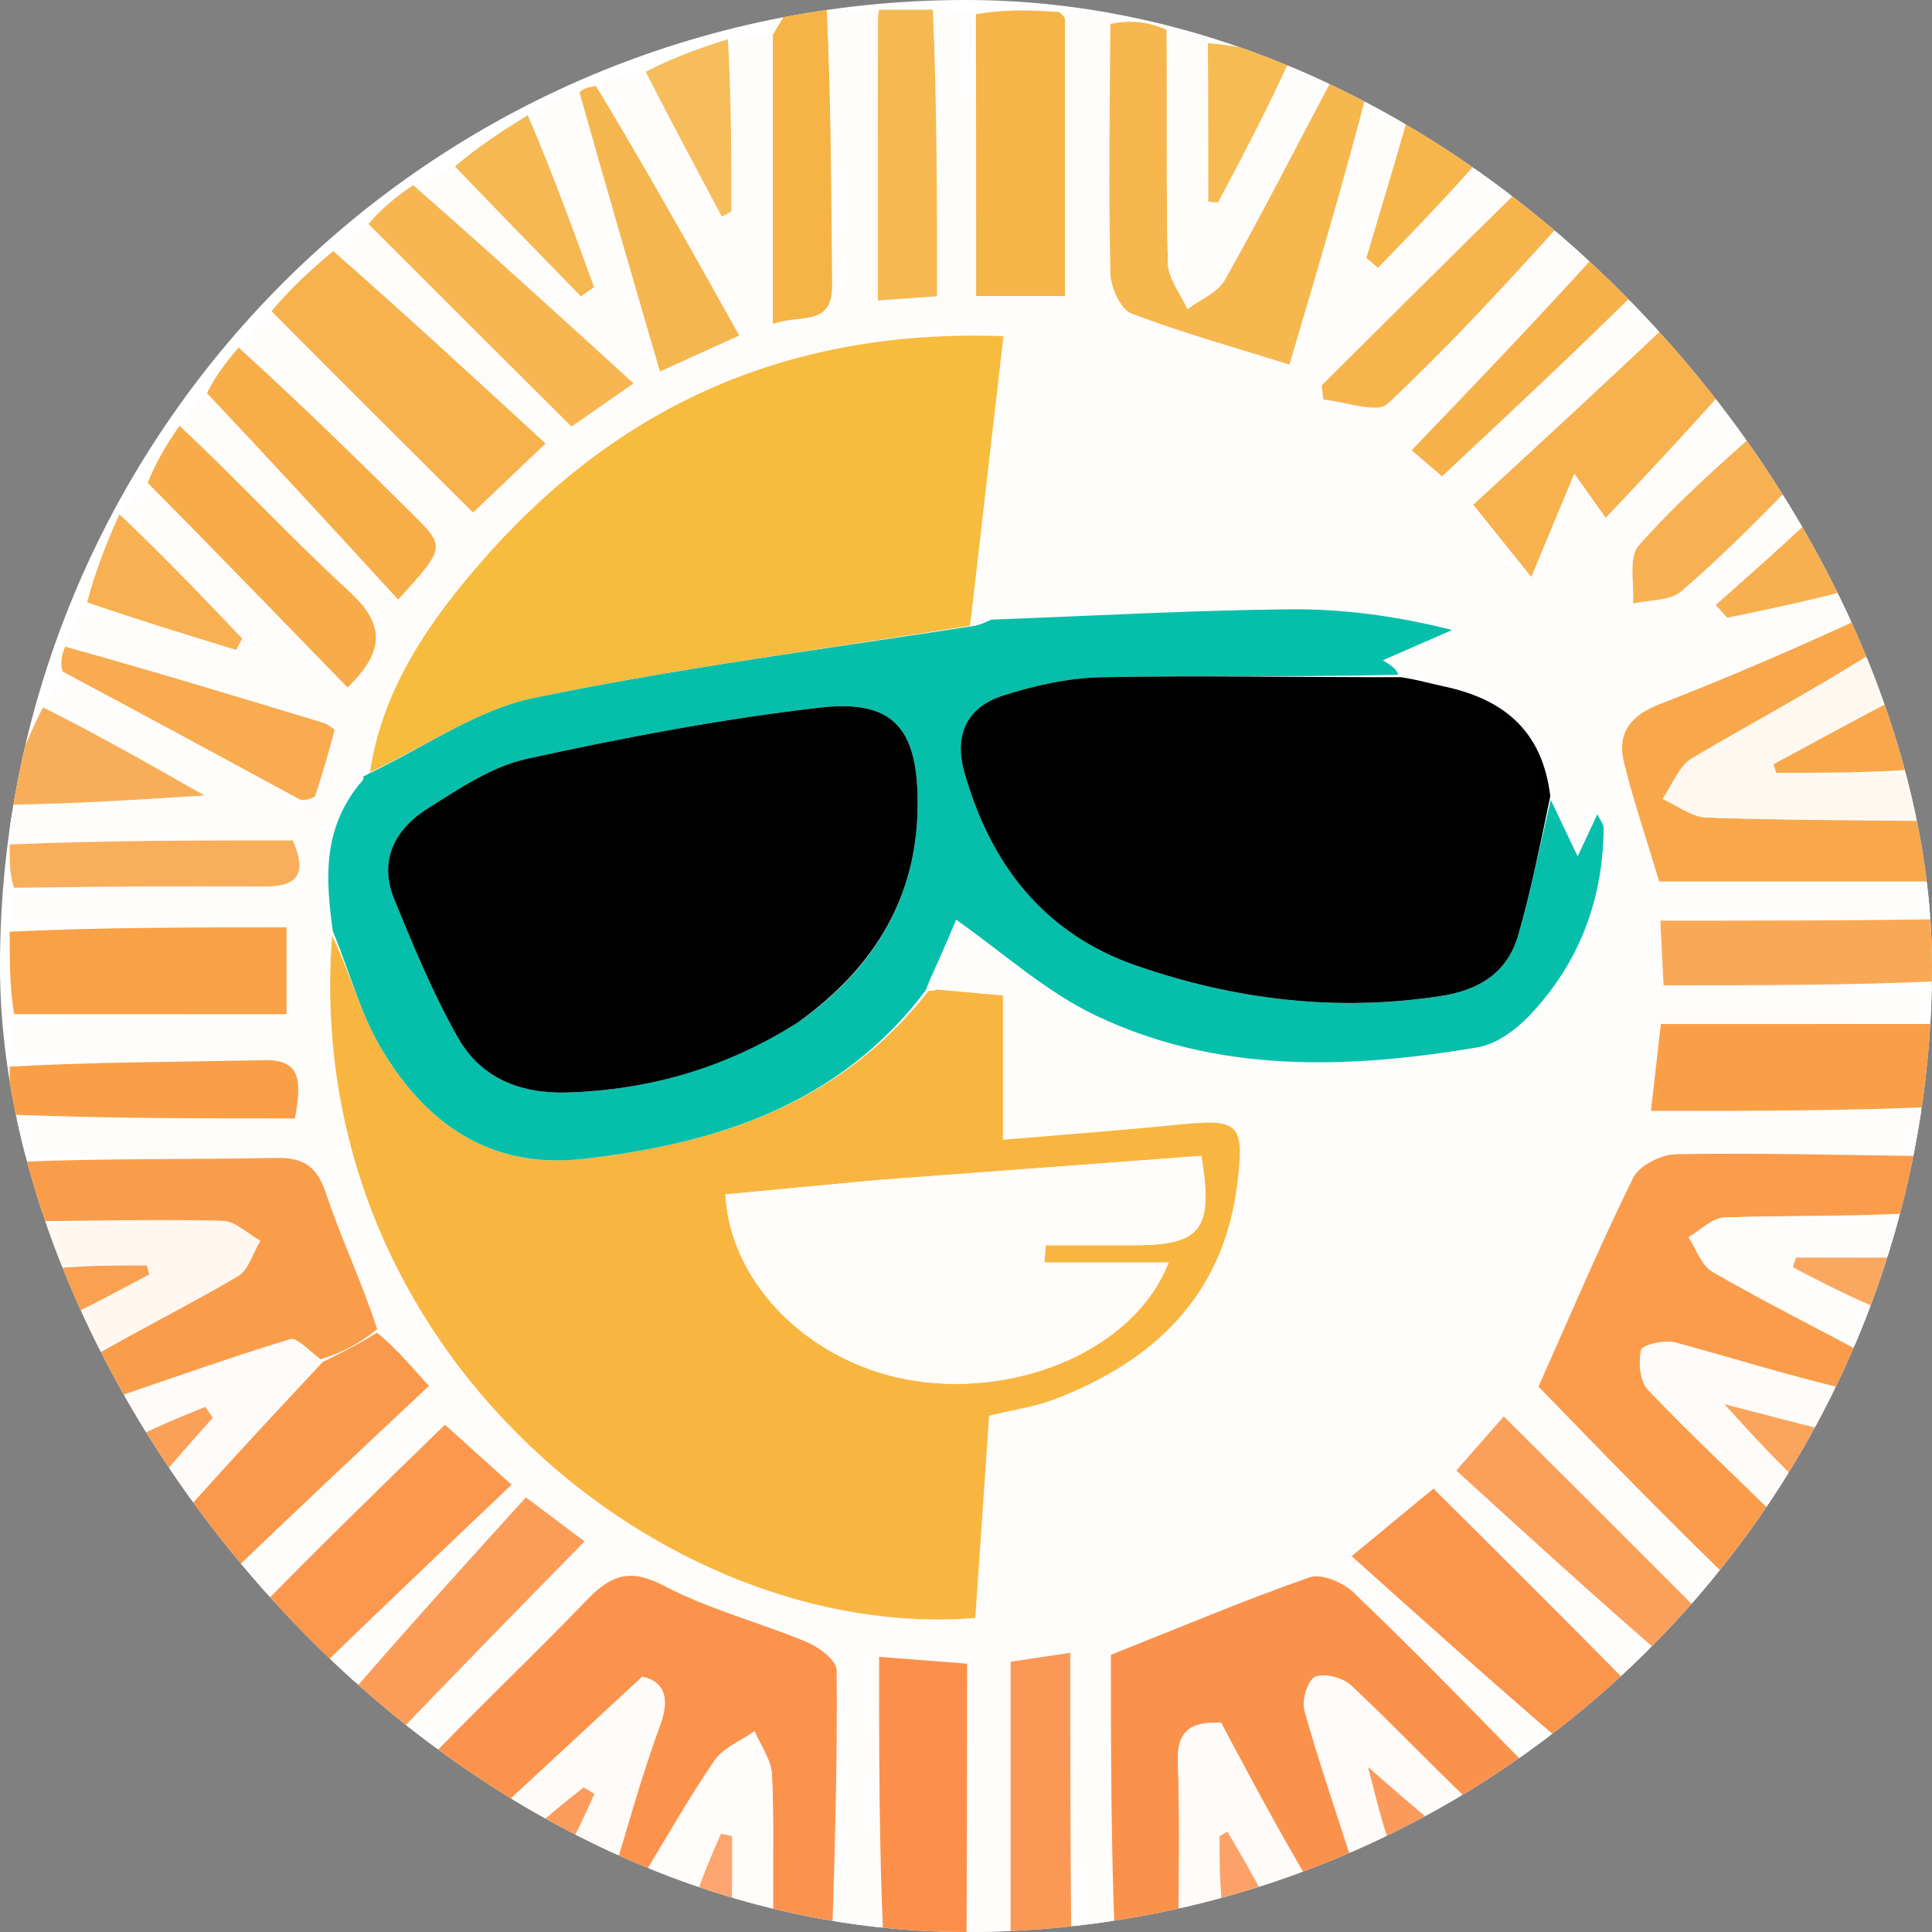 <svg width="32" height="32" viewBox="0 0 32 32" fill="none" xmlns="http://www.w3.org/2000/svg">
<rect x="0" y="0" width="32" height="32" fill="#808080" stroke="none"/>
<g clip-path="url(#clip0_4416_467)">
<rect width="32" height="32" rx="16" fill="white"/>
<path d="M17.76 0.16C17.971 0.181 18.183 0.202 18.388 0.346C18.38 1.823 18.361 3.176 18.392 4.529C18.398 4.76 18.561 5.124 18.741 5.193C19.594 5.518 20.478 5.763 21.357 6.039C21.818 4.484 22.269 2.962 22.72 1.44C22.899 1.539 23.077 1.639 23.302 1.811C23.109 2.68 22.87 3.476 22.631 4.273C22.695 4.328 22.759 4.382 22.823 4.437C23.429 3.811 24.034 3.186 24.64 2.56C24.846 2.685 25.052 2.81 25.225 3.016C24.092 4.193 22.992 5.287 21.892 6.382C21.901 6.461 21.91 6.54 21.919 6.619C22.282 6.651 22.805 6.853 22.983 6.687C24.059 5.678 25.056 4.585 26.08 3.52C26.234 3.646 26.388 3.773 26.567 4.005C25.534 5.213 24.476 6.316 23.381 7.458C23.629 7.671 23.823 7.837 23.885 7.89C25.078 6.774 26.219 5.707 27.36 4.64C27.514 4.766 27.668 4.893 27.817 5.122C26.682 6.264 25.552 7.304 24.403 8.36C24.83 8.891 25.073 9.194 25.363 9.556C25.605 8.976 25.82 8.458 26.075 7.844C26.28 8.132 26.407 8.311 26.596 8.576C27.36 7.767 28.08 7.004 28.8 6.24C28.956 6.469 29.113 6.698 29.22 6.98C28.486 7.695 27.768 8.325 27.142 9.037C26.969 9.233 27.072 9.67 27.048 9.997C27.32 9.934 27.663 9.954 27.849 9.793C28.567 9.174 29.234 8.496 29.92 7.84C30.027 7.964 30.134 8.088 30.23 8.319C29.619 8.958 29.018 9.489 28.418 10.02C28.481 10.091 28.545 10.162 28.609 10.233C29.366 10.075 30.123 9.918 30.88 9.76C30.933 9.832 30.987 9.904 31.038 10.088C29.853 10.691 28.678 11.202 27.485 11.665C27.002 11.852 26.779 12.147 26.899 12.632C27.056 13.267 27.268 13.889 27.481 14.6C28.984 14.6 30.495 14.6 32.026 14.627C32.077 14.688 32.115 14.71 32.16 14.72C32.16 14.84 32.16 14.96 32.088 15.165C30.533 15.249 29.05 15.249 27.501 15.249C27.521 15.652 27.534 15.929 27.553 16.32C29.135 16.32 30.648 16.32 32.16 16.32C32.16 16.491 32.16 16.661 32.085 16.896C30.525 16.961 29.04 16.961 27.509 16.961C27.452 17.462 27.403 17.894 27.345 18.4C29.02 18.4 30.59 18.4 32.16 18.4C32.16 18.622 32.16 18.845 32.122 19.084C32.046 19.118 32.008 19.135 31.897 19.149C30.471 19.131 29.117 19.094 27.765 19.117C27.518 19.121 27.152 19.303 27.051 19.507C26.504 20.616 26.022 21.757 25.482 22.967C26.49 24.007 27.576 25.126 28.643 26.292C28.475 26.469 28.325 26.599 28.14 26.687C27.053 25.596 26 24.547 24.907 23.46C24.683 23.716 24.501 23.923 24.121 24.356C25.296 25.429 26.434 26.468 27.546 27.553C27.367 27.733 27.214 27.868 27.036 27.955C25.93 26.832 24.85 25.758 23.742 24.656C23.34 24.988 23.006 25.264 22.388 25.775C23.627 26.886 24.768 27.91 25.861 28.956C25.643 29.08 25.472 29.181 25.274 29.235C24.306 28.246 23.378 27.292 22.415 26.373C22.243 26.209 21.885 26.058 21.691 26.125C20.597 26.509 19.527 26.961 18.4 27.41C18.4 28.97 18.4 30.565 18.4 32.16C18.229 32.16 18.059 32.16 17.808 32.087C17.727 30.492 17.727 28.971 17.727 27.375C17.318 27.436 17.068 27.474 16.739 27.523C16.739 29.053 16.739 30.532 16.716 32.031C16.666 32.083 16.648 32.119 16.64 32.16C16.469 32.16 16.299 32.16 16.073 32.086C16.018 30.531 16.018 29.051 16.018 27.556C15.498 27.515 15.08 27.483 14.56 27.442C14.56 29.035 14.56 30.598 14.56 32.16C14.338 32.16 14.116 32.16 13.849 32.097C13.83 30.577 13.871 29.119 13.858 27.662C13.856 27.502 13.566 27.282 13.364 27.198C12.583 26.872 11.747 26.659 11.002 26.268C10.432 25.968 10.119 26.085 9.713 26.508C8.793 27.465 7.825 28.374 6.829 29.285C6.657 29.155 6.533 29.045 6.425 28.884C7.51 27.746 8.579 26.656 9.683 25.531C9.387 25.308 9.181 25.153 8.711 24.8C7.678 25.939 6.646 27.077 5.566 28.186C5.378 28.053 5.239 27.949 5.125 27.797C6.246 26.708 7.341 25.667 8.473 24.592C7.999 24.165 7.675 23.872 7.37 23.598C6.316 24.621 5.231 25.675 4.098 26.713C3.919 26.545 3.788 26.394 3.681 26.194C4.823 25.096 5.941 24.047 7.104 22.955C6.714 22.519 6.491 22.27 6.272 21.963C5.981 21.198 5.645 20.506 5.405 19.781C5.254 19.324 5.041 19.169 4.562 19.179C3.158 19.208 1.752 19.184 0.296 19.147C0.217 19.143 0.188 19.172 0.16 19.2C0.16 18.978 0.16 18.756 0.214 18.529C1.817 18.525 3.366 18.525 4.885 18.525C5.004 17.877 4.974 17.547 4.371 17.56C2.967 17.59 1.564 17.589 0.16 17.6C0.16 17.378 0.16 17.156 0.235 16.866C1.787 16.799 3.264 16.799 4.746 16.799C4.746 16.268 4.746 15.838 4.746 15.36C3.178 15.36 1.669 15.36 0.16 15.36C0.16 15.189 0.16 15.019 0.234 14.768C1.659 14.685 3.011 14.674 4.363 14.684C4.895 14.688 5.108 14.51 4.849 13.92C3.296 13.92 1.728 13.92 0.16 13.92C0.16 13.749 0.16 13.579 0.226 13.391C1.27 13.311 2.247 13.248 3.386 13.175C2.417 12.624 1.59 12.155 0.78 11.622C0.858 11.408 0.919 11.257 1.037 11.123C2.387 11.842 3.68 12.544 4.974 13.297C5.041 13.405 5.107 13.462 5.173 13.518C5.204 13.425 5.235 13.333 5.266 13.181C5.359 12.772 5.452 12.423 5.543 12.085C5.468 12.036 5.428 11.995 5.38 11.98C3.962 11.548 2.544 11.119 1.124 10.634C1.216 10.364 1.309 10.148 1.443 9.977C2.293 10.269 3.102 10.517 3.912 10.764C3.945 10.701 3.979 10.639 4.012 10.577C3.35 9.882 2.687 9.187 2.054 8.445C2.188 8.255 2.294 8.114 2.447 7.998C3.582 9.146 4.67 10.268 5.756 11.387C6.402 10.764 6.355 10.32 5.778 9.79C4.821 8.912 3.938 7.955 3.031 6.974C3.151 6.776 3.264 6.635 3.428 6.513C4.515 7.663 5.55 8.792 6.595 9.931C7.377 9.069 7.384 9.062 6.833 8.515C5.894 7.583 4.946 6.661 4.02 5.686C4.181 5.463 4.323 5.287 4.497 5.155C5.618 6.283 6.707 7.367 7.835 8.49C8.194 8.148 8.511 7.846 9.036 7.346C7.839 6.243 6.706 5.201 5.593 4.111C5.765 3.932 5.916 3.8 6.102 3.71C7.241 4.851 8.346 5.951 9.466 7.066C9.749 6.869 9.982 6.706 10.493 6.35C9.237 5.204 8.067 4.136 6.943 3.043C7.161 2.917 7.333 2.814 7.535 2.756C8.251 3.503 8.936 4.206 9.621 4.908C9.694 4.858 9.767 4.807 9.84 4.757C9.493 3.804 9.146 2.85 8.82 1.847C9.092 1.686 9.344 1.576 9.598 1.529C10.036 3.088 10.473 4.584 10.931 6.153C11.44 5.922 11.854 5.734 12.245 5.557C11.45 4.137 10.688 2.774 9.95 1.363C10.209 1.254 10.444 1.193 10.694 1.189C11.124 2.027 11.54 2.808 11.956 3.589C12.008 3.56 12.061 3.531 12.113 3.502C12.113 2.555 12.113 1.608 12.174 0.648C12.423 0.592 12.611 0.549 12.801 0.579C12.801 2.183 12.801 3.714 12.801 5.365C13.267 5.196 13.79 5.424 13.783 4.711C13.766 3.194 13.767 1.677 13.76 0.16C13.931 0.16 14.101 0.16 14.348 0.191C14.446 0.262 14.477 0.292 14.529 0.387C14.54 1.947 14.54 3.432 14.54 4.977C14.901 4.951 15.154 4.933 15.52 4.907C15.52 3.291 15.52 1.725 15.52 0.16C15.691 0.16 15.861 0.16 16.1 0.235C16.168 1.84 16.168 3.369 16.168 4.903C16.728 4.903 17.141 4.903 17.639 4.903C17.639 3.339 17.639 1.826 17.666 0.295C17.727 0.243 17.749 0.205 17.76 0.16ZM5.97 12.864C5.946 12.886 5.935 12.912 5.905 13.06C5.341 13.756 5.393 14.566 5.456 15.527C4.975 22.394 11.054 27.22 16.154 26.798C16.23 25.68 16.308 24.551 16.383 23.448C16.785 23.35 17.133 23.302 17.453 23.181C19.111 22.553 20.26 21.46 20.491 19.625C20.622 18.587 20.519 18.527 19.492 18.63C18.555 18.724 17.616 18.793 16.613 18.878C16.613 18.003 16.613 17.247 16.613 16.49C16.208 16.453 15.865 16.421 15.518 16.296C15.512 16.234 15.506 16.171 15.514 15.999C15.637 15.707 15.761 15.415 15.837 15.234C16.602 15.769 17.316 16.424 18.153 16.822C20.172 17.782 22.328 17.709 24.476 17.347C24.787 17.294 25.111 17.055 25.338 16.815C26.154 15.953 26.553 14.905 26.561 13.714C26.562 13.657 26.511 13.6 26.457 13.486C26.338 13.74 26.25 13.93 26.131 14.185C25.955 13.816 25.82 13.533 25.67 13.126C25.543 12.066 24.865 11.565 23.888 11.363C23.684 11.32 23.483 11.257 23.209 11.122C23.121 11.068 23.032 11.015 22.903 10.937C23.316 10.757 23.684 10.596 24.052 10.435C23.137 10.203 22.246 10.083 21.356 10.092C19.709 10.109 18.063 10.202 16.262 10.249C16.21 10.246 16.159 10.243 16.097 10.096C16.269 8.608 16.441 7.12 16.62 5.568C13.092 5.442 10.28 6.695 8.042 9.227C7.129 10.261 6.333 11.396 6.055 12.846C6.055 12.846 6.014 12.861 5.97 12.864Z" fill="#FFFDFB"/>
<path d="M27.061 28.003C27.214 27.868 27.367 27.733 27.592 27.535C27.834 27.224 28.004 26.977 28.175 26.729C28.325 26.599 28.475 26.469 28.692 26.27C28.988 25.848 29.216 25.494 29.496 25.119C29.636 24.941 29.724 24.785 29.858 24.605C30.062 24.293 30.22 24.004 30.39 23.665C30.499 23.443 30.594 23.27 30.709 23.041C30.78 22.796 30.832 22.609 30.937 22.398C31.051 22.17 31.113 21.965 31.198 21.708C31.314 21.381 31.405 21.107 31.513 20.773C31.571 20.526 31.613 20.339 31.683 20.099C31.797 19.748 31.884 19.45 31.97 19.152C32.008 19.135 32.046 19.118 32.122 19.151C32.16 23.508 32.16 27.816 32.16 32.16C27.943 32.16 23.727 32.16 19.39 32.116C19.353 31.986 19.437 31.9 19.581 31.826C19.828 31.779 20.014 31.718 20.256 31.669C20.529 31.618 20.747 31.556 21.021 31.491C21.26 31.392 21.444 31.297 21.684 31.2C21.964 31.097 22.188 30.995 22.467 30.887C22.688 30.819 22.853 30.756 23.074 30.694C23.368 30.549 23.608 30.405 23.9 30.251C24.084 30.135 24.216 30.028 24.402 29.92C24.739 29.706 25.02 29.494 25.302 29.282C25.472 29.181 25.643 29.08 25.915 28.956C26.365 28.623 26.713 28.313 27.061 28.003Z" fill="black"/>
<path d="M12.67 0.046C12.481 0.089 12.293 0.132 11.986 0.177C11.429 0.344 10.989 0.508 10.549 0.673C10.314 0.733 10.079 0.794 9.765 0.916C9.613 0.987 9.54 0.997 9.467 1.006C9.214 1.116 8.962 1.226 8.632 1.398C8.161 1.724 7.768 1.988 7.374 2.252C7.203 2.354 7.031 2.457 6.759 2.581C6.418 2.806 6.178 3.007 5.938 3.209C5.786 3.34 5.635 3.472 5.409 3.652C5.002 4.018 4.669 4.334 4.336 4.651C4.194 4.827 4.051 5.003 3.841 5.249C3.598 5.557 3.422 5.795 3.247 6.033C3.134 6.175 3.022 6.316 2.852 6.535C2.619 6.913 2.444 7.213 2.269 7.512C2.164 7.654 2.059 7.795 1.877 8.011C1.625 8.547 1.449 9.009 1.273 9.472C1.18 9.688 1.086 9.904 0.948 10.196C0.886 10.397 0.868 10.521 0.849 10.645C0.789 10.797 0.728 10.948 0.598 11.193C0.362 11.691 0.196 12.095 0.03 12.5C0.03 8.245 0.03 3.99 0.03 -0.3C4.247 -0.3 8.463 -0.3 12.8 -0.256C12.837 -0.126 12.753 -0.04 12.67 0.046Z" fill="black"/>
<path d="M2.497 27.069C2.628 27.22 2.759 27.371 2.945 27.594C3.313 28 3.626 28.336 3.939 28.671C4.079 28.775 4.218 28.879 4.423 29.057C4.742 29.34 4.995 29.55 5.249 29.76C5.373 29.871 5.497 29.982 5.691 30.16C6.166 30.456 6.572 30.683 6.998 30.961C7.17 31.09 7.321 31.17 7.497 31.298C7.722 31.422 7.922 31.497 8.145 31.624C8.416 31.746 8.664 31.815 8.939 31.933C9.11 32.005 9.255 32.027 9.422 32.102C9.727 32.206 10.009 32.259 10.328 32.364C10.561 32.445 10.759 32.473 10.988 32.554C11.218 32.627 11.417 32.647 11.642 32.725C11.659 32.851 11.649 32.919 11.64 32.986C7.438 32.986 3.236 32.986 -1 32.986C-1 28.716 -1 24.446 -1 20.101C-0.972 19.998 -0.943 19.969 -0.861 20.036C-0.701 20.438 -0.595 20.745 -0.501 21.106C-0.453 21.369 -0.394 21.578 -0.328 21.843C-0.219 22.135 -0.116 22.372 -0.024 22.664C0.074 22.907 0.183 23.094 0.286 23.334C0.378 23.603 0.478 23.817 0.588 24.086C0.699 24.317 0.8 24.494 0.911 24.725C1.073 25.01 1.225 25.24 1.397 25.52C1.518 25.704 1.619 25.839 1.74 26.024C2.006 26.405 2.252 26.737 2.497 27.069Z" fill="black"/>
<path d="M29.631 5.917C29.501 5.766 29.37 5.615 29.183 5.392C28.815 4.986 28.502 4.651 28.189 4.315C28.05 4.211 27.91 4.107 27.705 3.929C27.387 3.646 27.133 3.436 26.879 3.226C26.755 3.115 26.631 3.005 26.438 2.826C25.962 2.53 25.556 2.303 25.13 2.025C24.959 1.896 24.807 1.816 24.632 1.688C24.407 1.564 24.206 1.489 23.983 1.362C23.712 1.24 23.464 1.171 23.189 1.053C23.018 0.982 22.873 0.959 22.706 0.885C22.402 0.78 22.119 0.727 21.8 0.622C21.567 0.541 21.369 0.513 21.14 0.432C20.91 0.359 20.711 0.339 20.486 0.261C20.47 0.135 20.479 0.067 20.488 0C24.69 0 28.892 0 33.128 0C33.128 4.27 33.128 8.54 33.128 12.885C33.1 12.988 33.071 13.017 32.989 12.95C32.83 12.548 32.723 12.241 32.629 11.88C32.582 11.617 32.522 11.409 32.456 11.144C32.347 10.851 32.244 10.614 32.152 10.322C32.054 10.079 31.945 9.892 31.843 9.652C31.75 9.383 31.65 9.169 31.54 8.9C31.429 8.669 31.328 8.492 31.217 8.261C31.055 7.976 30.903 7.746 30.731 7.466C30.61 7.282 30.509 7.147 30.388 6.962C30.122 6.581 29.877 6.249 29.631 5.917Z" fill="black"/>
<path d="M10.56 31.224C10.415 31.201 10.27 31.178 10.148 31.073C10.42 30.186 10.639 29.371 10.931 28.582C11.12 28.073 10.962 27.843 10.639 27.771C9.761 28.583 8.949 29.334 8.138 30.085C7.732 29.857 7.326 29.63 6.898 29.353C7.825 28.374 8.793 27.465 9.713 26.508C10.119 26.085 10.432 25.968 11.002 26.268C11.747 26.659 12.583 26.872 13.364 27.198C13.566 27.282 13.856 27.502 13.858 27.662C13.871 29.119 13.83 30.577 13.782 32.097C13.486 32.16 13.211 32.16 12.869 32.16C12.809 32.093 12.819 32.025 12.811 31.825C12.796 30.925 12.822 30.158 12.786 29.394C12.774 29.15 12.599 28.913 12.498 28.674C12.272 28.835 11.978 28.95 11.831 29.166C11.377 29.831 10.98 30.535 10.56 31.224Z" fill="#FB934D"/>
<path d="M25.274 29.235C25.02 29.494 24.739 29.707 24.376 29.872C23.66 29.186 23.037 28.533 22.379 27.917C22.243 27.79 21.942 27.709 21.786 27.774C21.665 27.824 21.558 28.159 21.604 28.323C21.845 29.187 22.137 30.037 22.412 30.892C22.188 30.995 21.964 31.097 21.666 31.146C21.13 30.23 20.669 29.368 20.223 28.532C19.703 28.513 19.491 28.687 19.51 29.183C19.543 30.059 19.52 30.937 19.521 31.814C19.437 31.9 19.353 31.986 19.315 32.116C19.086 32.16 18.811 32.16 18.468 32.16C18.4 30.565 18.4 28.97 18.4 27.409C19.527 26.961 20.597 26.509 21.691 26.125C21.885 26.058 22.243 26.209 22.415 26.373C23.378 27.292 24.306 28.246 25.274 29.235Z" fill="#FB924B"/>
<path d="M22.663 1.438C22.269 2.962 21.818 4.484 21.357 6.039C20.478 5.763 19.594 5.518 18.741 5.193C18.561 5.124 18.398 4.76 18.392 4.529C18.361 3.176 18.38 1.823 18.391 0.395C18.702 0.334 19.005 0.348 19.321 0.495C19.333 1.872 19.312 3.117 19.344 4.36C19.351 4.616 19.555 4.866 19.668 5.119C19.879 4.96 20.168 4.846 20.287 4.635C20.909 3.53 21.487 2.401 22.08 1.28C22.255 1.332 22.43 1.384 22.663 1.438Z" fill="#F6B74F"/>
<path d="M32.007 14.6C30.495 14.6 28.984 14.6 27.481 14.6C27.268 13.889 27.056 13.267 26.899 12.632C26.779 12.147 27.002 11.852 27.485 11.665C28.678 11.202 29.853 10.691 31.038 10.14C31.093 10.252 31.146 10.424 31.176 10.708C30.107 11.394 29.051 11.951 28.025 12.56C27.806 12.689 27.698 13.004 27.538 13.233C27.779 13.34 28.016 13.531 28.26 13.54C29.506 13.586 30.753 13.585 32 13.6C32.053 13.872 32.107 14.144 32.121 14.496C32.082 14.576 32.007 14.6 32.007 14.6Z" fill="#F8A84B"/>
<path d="M17.639 0.313C17.639 1.826 17.639 3.339 17.639 4.903C17.141 4.903 16.728 4.903 16.168 4.903C16.168 3.369 16.168 1.84 16.164 0.235C16.592 0.16 17.024 0.16 17.535 0.199C17.614 0.238 17.639 0.313 17.639 0.313Z" fill="#F6B549"/>
<path d="M32.16 18.328C30.59 18.4 29.02 18.4 27.345 18.4C27.403 17.894 27.452 17.461 27.509 16.961C29.04 16.961 30.525 16.961 32.085 16.96C32.16 17.392 32.16 17.824 32.16 18.328Z" fill="#F99F47"/>
<path d="M14.632 32.16C14.56 30.598 14.56 29.035 14.56 27.442C15.08 27.483 15.498 27.515 16.018 27.556C16.018 29.051 16.018 30.531 16.009 32.085C15.568 32.16 15.136 32.16 14.632 32.16Z" fill="#FC904A"/>
<path d="M0.16 15.432C1.669 15.36 3.178 15.36 4.746 15.36C4.746 15.838 4.746 16.268 4.746 16.799C3.264 16.799 1.787 16.799 0.235 16.799C0.16 16.368 0.16 15.936 0.16 15.432Z" fill="#F9A146"/>
<path d="M28.786 6.188C28.08 7.004 27.36 7.767 26.596 8.576C26.407 8.311 26.28 8.132 26.075 7.844C25.82 8.458 25.604 8.976 25.363 9.556C25.073 9.194 24.83 8.891 24.403 8.36C25.552 7.303 26.682 6.264 27.826 5.172C28.151 5.458 28.462 5.797 28.786 6.188Z" fill="#F7B14E"/>
<path d="M31.996 13.536C30.753 13.585 29.506 13.586 28.26 13.54C28.016 13.531 27.779 13.34 27.538 13.233C27.698 13.004 27.806 12.689 28.025 12.56C29.051 11.951 30.107 11.394 31.177 10.77C31.307 10.947 31.415 11.174 31.467 11.476C30.733 11.921 30.055 12.29 29.375 12.659C29.39 12.706 29.405 12.753 29.42 12.8C30.227 12.8 31.034 12.8 31.84 12.8C31.891 13.024 31.942 13.248 31.996 13.536Z" fill="#FEF8F0"/>
<path d="M22.067 1.225C21.487 2.401 20.909 3.53 20.287 4.635C20.168 4.846 19.879 4.96 19.668 5.119C19.555 4.866 19.351 4.615 19.344 4.36C19.312 3.117 19.333 1.872 19.348 0.554C19.562 0.494 19.763 0.509 19.989 0.656C20.013 1.639 20.013 2.49 20.013 3.34C20.067 3.345 20.12 3.35 20.174 3.355C20.596 2.557 21.018 1.758 21.44 0.96C21.644 1.03 21.849 1.101 22.067 1.225Z" fill="#FFFDFB"/>
<path d="M32.16 16.25C30.648 16.32 29.135 16.32 27.553 16.32C27.534 15.929 27.521 15.652 27.501 15.249C29.05 15.249 30.533 15.249 32.088 15.225C32.16 15.527 32.16 15.853 32.16 16.25Z" fill="#F9A955"/>
<path d="M26.064 3.467C25.056 4.585 24.059 5.678 22.983 6.687C22.805 6.853 22.282 6.651 21.919 6.619C21.91 6.54 21.901 6.461 21.892 6.382C22.992 5.287 24.092 4.193 25.236 3.069C25.536 3.165 25.791 3.289 26.064 3.467Z" fill="#F7B44D"/>
<path d="M12.801 0.579C12.883 0.42 12.966 0.334 13.005 0.204C13.182 0.16 13.404 0.16 13.693 0.16C13.767 1.677 13.766 3.194 13.783 4.711C13.79 5.424 13.267 5.196 12.801 5.365C12.801 3.714 12.801 2.183 12.801 0.579Z" fill="#F6B446"/>
<path d="M16.739 32.011C16.739 30.532 16.739 29.053 16.739 27.523C17.068 27.474 17.318 27.436 17.727 27.375C17.727 28.971 17.727 30.492 17.744 32.086C17.486 32.16 17.211 32.16 16.855 32.122C16.761 32.06 16.75 32.036 16.739 32.011Z" fill="#FC9856"/>
<path d="M15.451 0.16C15.52 1.725 15.52 3.291 15.52 4.907C15.154 4.933 14.901 4.951 14.54 4.977C14.54 3.432 14.54 1.947 14.542 0.35C14.543 0.238 14.56 0.16 14.56 0.16C14.834 0.16 15.109 0.16 15.451 0.16Z" fill="#F6B951"/>
<path d="M27.346 4.587C26.219 5.707 25.078 6.774 23.885 7.89C23.823 7.837 23.629 7.671 23.381 7.458C24.476 6.316 25.534 5.213 26.576 4.055C26.817 4.178 27.075 4.357 27.346 4.587Z" fill="#F7B14B"/>
<path d="M29.919 7.785C29.234 8.496 28.567 9.174 27.849 9.793C27.663 9.954 27.32 9.934 27.048 9.997C27.072 9.67 26.969 9.233 27.142 9.037C27.768 8.325 28.486 7.695 29.225 7.037C29.493 7.27 29.706 7.5 29.919 7.785Z" fill="#F8B152"/>
<path d="M0.16 13.987C1.728 13.92 3.296 13.92 4.849 13.92C5.108 14.51 4.895 14.688 4.363 14.684C3.011 14.674 1.659 14.685 0.234 14.704C0.16 14.498 0.16 14.276 0.16 13.987Z" fill="#F9AE5C"/>
<path d="M0.16 17.667C1.564 17.589 2.967 17.59 4.371 17.56C4.974 17.547 5.004 17.877 4.885 18.525C3.366 18.525 1.817 18.525 0.214 18.463C0.16 18.178 0.16 17.956 0.16 17.667Z" fill="#F99F47"/>
<path d="M0.16 13.013C0.326 12.555 0.492 12.151 0.711 11.715C1.59 12.155 2.417 12.624 3.386 13.175C2.247 13.248 1.27 13.311 0.226 13.327C0.16 13.209 0.16 13.138 0.16 13.013Z" fill="#F8AE58"/>
<path d="M24.622 2.506C24.034 3.186 23.429 3.811 22.823 4.437C22.759 4.382 22.695 4.328 22.631 4.273C22.87 3.476 23.109 2.68 23.354 1.821C23.775 1.991 24.189 2.222 24.622 2.506Z" fill="#F6B64B"/>
<path d="M21.377 0.958C21.018 1.758 20.596 2.557 20.174 3.355C20.12 3.35 20.067 3.345 20.013 3.34C20.013 2.489 20.013 1.639 20.006 0.715C20.438 0.745 20.877 0.851 21.377 0.958Z" fill="#F6BB53"/>
<path d="M30.883 9.7C30.123 9.918 29.366 10.075 28.609 10.232C28.545 10.162 28.481 10.091 28.418 10.02C29.018 9.489 29.619 8.958 30.23 8.373C30.456 8.76 30.671 9.2 30.883 9.7Z" fill="#F8AF50"/>
<path d="M31.84 12.735C31.033 12.8 30.227 12.8 29.42 12.8C29.405 12.753 29.39 12.706 29.375 12.659C30.055 12.29 30.733 11.921 31.466 11.536C31.626 11.903 31.733 12.287 31.84 12.735Z" fill="#F8A84B"/>
<path d="M14.52 0.16C14.56 0.16 14.543 0.238 14.531 0.275C14.477 0.292 14.446 0.262 14.412 0.191C14.4 0.16 14.48 0.16 14.52 0.16Z" fill="#FEFCFA"/>
<path d="M17.666 0.295C17.639 0.313 17.614 0.238 17.607 0.199C17.6 0.16 17.68 0.16 17.72 0.16C17.749 0.205 17.727 0.243 17.666 0.295Z" fill="#FEFCFA"/>
<path d="M15.522 16.39C15.865 16.421 16.208 16.453 16.612 16.489C16.612 17.247 16.612 18.003 16.612 18.878C17.616 18.793 18.555 18.724 19.492 18.63C20.519 18.527 20.622 18.587 20.491 19.625C20.26 21.46 19.111 22.553 17.453 23.181C17.133 23.302 16.785 23.35 16.383 23.448C16.308 24.551 16.23 25.68 16.154 26.798C11.054 27.219 4.975 22.394 5.501 15.497C5.786 16.081 5.954 16.735 6.277 17.3C7.014 18.59 8.104 19.373 9.664 19.195C11.878 18.942 13.914 18.291 15.38 16.411C15.46 16.409 15.491 16.399 15.522 16.39ZM14.521 19.546C13.684 19.625 12.847 19.704 12.015 19.783C12.095 21.299 13.468 22.615 15.156 22.871C16.924 23.138 18.809 22.321 19.355 20.912C18.632 20.912 17.965 20.912 17.299 20.912C17.306 20.816 17.313 20.721 17.32 20.625C17.813 20.625 18.306 20.625 18.8 20.625C19.893 20.623 20.101 20.363 19.898 19.145C18.161 19.275 16.415 19.405 14.521 19.546Z" fill="#F8B641"/>
<path d="M15.332 16.404C13.914 18.291 11.878 18.942 9.664 19.195C8.104 19.373 7.014 18.59 6.277 17.3C5.954 16.735 5.786 16.081 5.513 15.424C5.393 14.566 5.341 13.756 5.944 12.998C6.018 12.922 6.029 12.897 6.014 12.861C6.014 12.861 6.055 12.846 6.118 12.809C7.062 12.356 7.905 11.753 8.834 11.56C11.223 11.065 13.65 10.751 16.127 10.368C16.267 10.336 16.341 10.3 16.416 10.263C18.063 10.202 19.709 10.109 21.356 10.092C22.246 10.083 23.137 10.203 24.052 10.435C23.684 10.596 23.316 10.756 22.903 10.937C23.032 11.015 23.121 11.068 23.162 11.175C21.491 11.22 19.866 11.185 18.242 11.217C17.694 11.228 17.132 11.354 16.607 11.523C16.018 11.712 15.797 12.171 15.972 12.789C16.405 14.317 17.288 15.462 18.819 15.993C20.451 16.559 22.127 16.762 23.853 16.499C24.503 16.401 24.967 16.111 25.147 15.486C25.359 14.75 25.509 13.996 25.686 13.249C25.82 13.533 25.955 13.816 26.131 14.185C26.25 13.93 26.338 13.74 26.457 13.486C26.511 13.6 26.562 13.657 26.561 13.714C26.553 14.905 26.154 15.953 25.338 16.815C25.111 17.055 24.787 17.294 24.476 17.347C22.328 17.709 20.172 17.782 18.153 16.822C17.316 16.424 16.602 15.769 15.837 15.234C15.761 15.415 15.637 15.707 15.47 16.078C15.395 16.239 15.363 16.322 15.332 16.404ZM13.278 16.893C14.525 15.993 15.219 14.797 15.199 13.237C15.185 12.048 14.774 11.583 13.582 11.72C11.951 11.908 10.329 12.217 8.723 12.569C8.147 12.695 7.609 13.061 7.095 13.383C6.552 13.722 6.264 14.24 6.527 14.886C6.844 15.666 7.169 16.45 7.581 17.182C7.962 17.859 8.619 18.122 9.41 18.095C10.772 18.049 12.029 17.687 13.278 16.893Z" fill="#06BFAB"/>
<path d="M25.678 13.188C25.509 13.996 25.359 14.75 25.147 15.486C24.967 16.111 24.503 16.401 23.853 16.499C22.127 16.762 20.451 16.559 18.819 15.993C17.288 15.462 16.405 14.317 15.972 12.789C15.797 12.171 16.018 11.712 16.607 11.523C17.132 11.354 17.694 11.228 18.242 11.217C19.866 11.185 21.491 11.22 23.198 11.216C23.483 11.257 23.684 11.32 23.888 11.363C24.865 11.565 25.543 12.066 25.678 13.188Z" fill="#000202"/>
<path d="M16.062 10.364C13.65 10.751 11.223 11.065 8.834 11.56C7.905 11.753 7.062 12.356 6.128 12.79C6.333 11.396 7.129 10.261 8.042 9.227C10.28 6.694 13.092 5.442 16.62 5.568C16.441 7.12 16.269 8.608 16.087 10.197C16.076 10.299 16.062 10.364 16.062 10.364Z" fill="#F7BB3D"/>
<path d="M30.885 22.422C30.832 22.609 30.78 22.796 30.648 23.025C29.63 22.786 28.695 22.491 27.749 22.237C27.573 22.19 27.205 22.273 27.183 22.359C27.134 22.562 27.162 22.877 27.295 23.018C27.988 23.748 28.724 24.437 29.445 25.141C29.216 25.494 28.988 25.848 28.71 26.223C27.576 25.126 26.49 24.007 25.482 22.966C26.022 21.756 26.504 20.616 27.051 19.507C27.152 19.303 27.518 19.121 27.765 19.117C29.117 19.094 30.471 19.131 31.897 19.149C31.884 19.45 31.797 19.748 31.61 20.098C30.525 20.15 29.542 20.131 28.56 20.166C28.359 20.172 28.165 20.379 27.968 20.493C28.097 20.688 28.182 20.959 28.363 21.064C29.189 21.542 30.042 21.974 30.885 22.422Z" fill="#FA9C4B"/>
<path d="M0.671 20.226C0.565 19.919 0.459 19.612 0.35 19.243C1.752 19.183 3.158 19.208 4.562 19.179C5.041 19.169 5.254 19.324 5.405 19.781C5.645 20.505 5.981 21.198 6.248 22.016C5.928 22.271 5.636 22.415 5.308 22.515C5.113 22.369 4.918 22.147 4.802 22.183C3.773 22.497 2.758 22.858 1.738 23.205C1.638 22.991 1.538 22.776 1.501 22.491C2.357 21.998 3.162 21.595 3.937 21.14C4.115 21.035 4.189 20.753 4.31 20.552C4.104 20.437 3.9 20.228 3.69 20.222C2.685 20.193 1.678 20.219 0.671 20.226Z" fill="#FA9D4A"/>
<path d="M4.497 5.155C4.799 4.794 5.132 4.478 5.52 4.159C6.706 5.201 7.839 6.243 9.036 7.346C8.511 7.846 8.194 8.148 7.835 8.49C6.707 7.367 5.618 6.283 4.497 5.155Z" fill="#F7B24E"/>
<path d="M5.125 27.797C4.786 27.509 4.473 27.174 4.153 26.784C5.231 25.675 6.316 24.621 7.37 23.598C7.675 23.872 7.999 24.165 8.473 24.592C7.341 25.667 6.246 26.708 5.125 27.797Z" fill="#FB984E"/>
<path d="M27.036 27.955C26.713 28.313 26.365 28.623 25.962 28.933C24.768 27.91 23.627 26.886 22.388 25.775C23.006 25.264 23.34 24.988 23.742 24.656C24.85 25.758 25.93 26.832 27.036 27.955Z" fill="#FB954C"/>
<path d="M5.345 22.559C5.636 22.415 5.928 22.271 6.244 22.074C6.491 22.27 6.714 22.519 7.104 22.955C5.941 24.047 4.823 25.096 3.681 26.194C3.412 25.911 3.166 25.579 2.948 25.172C3.764 24.25 4.555 23.404 5.345 22.559Z" fill="#FA994B"/>
<path d="M2.447 7.998C2.574 7.673 2.749 7.373 2.974 7.052C3.938 7.955 4.821 8.912 5.778 9.79C6.355 10.32 6.402 10.763 5.756 11.387C4.67 10.268 3.582 9.146 2.447 7.998Z" fill="#F7AC49"/>
<path d="M6.102 3.71C6.308 3.467 6.548 3.266 6.842 3.066C8.067 4.136 9.237 5.204 10.493 6.35C9.982 6.706 9.749 6.869 9.466 7.066C8.346 5.951 7.241 4.851 6.102 3.71Z" fill="#F7B652"/>
<path d="M6.425 28.884C6.155 28.724 5.902 28.514 5.631 28.26C6.646 27.077 7.678 25.939 8.711 24.8C9.181 25.153 9.387 25.308 9.683 25.531C8.579 26.656 7.51 27.745 6.425 28.884Z" fill="#FB9D59"/>
<path d="M28.14 26.687C28.004 26.977 27.834 27.225 27.618 27.49C26.434 26.468 25.296 25.429 24.121 24.356C24.501 23.923 24.683 23.716 24.907 23.46C26 24.547 27.053 25.596 28.14 26.687Z" fill="#FBA05B"/>
<path d="M9.598 1.529C9.67 1.457 9.743 1.447 9.871 1.424C10.688 2.774 11.45 4.137 12.245 5.557C11.854 5.734 11.44 5.922 10.931 6.153C10.473 4.584 10.036 3.088 9.598 1.529Z" fill="#F6B64F"/>
<path d="M3.428 6.513C3.552 6.255 3.728 6.017 3.952 5.756C4.946 6.66 5.894 7.583 6.833 8.515C7.384 9.062 7.377 9.069 6.595 9.931C5.55 8.792 4.515 7.663 3.428 6.513Z" fill="#F7AE49"/>
<path d="M1.037 11.123C0.998 10.981 1.016 10.857 1.08 10.711C2.544 11.119 3.962 11.548 5.38 11.98C5.428 11.995 5.468 12.036 5.543 12.085C5.452 12.423 5.359 12.772 5.217 13.191C5.104 13.255 5.038 13.25 4.972 13.245C3.68 12.544 2.387 11.842 1.037 11.123Z" fill="#F8AB4F"/>
<path d="M7.535 2.756C7.898 2.448 8.291 2.184 8.742 1.908C9.146 2.85 9.493 3.804 9.84 4.757C9.767 4.807 9.694 4.858 9.621 4.908C8.936 4.206 8.251 3.503 7.535 2.756Z" fill="#F6B852"/>
<path d="M10.694 1.189C11.119 0.968 11.559 0.804 12.056 0.65C12.113 1.608 12.113 2.555 12.113 3.502C12.061 3.531 12.008 3.56 11.956 3.589C11.54 2.808 11.124 2.027 10.694 1.189Z" fill="#F6BD5A"/>
<path d="M1.443 9.977C1.579 9.469 1.755 9.007 1.978 8.518C2.687 9.187 3.35 9.882 4.012 10.576C3.979 10.639 3.945 10.701 3.912 10.764C3.102 10.517 2.293 10.269 1.443 9.977Z" fill="#F8B052"/>
<path d="M4.974 13.297C5.038 13.25 5.104 13.255 5.218 13.25C5.235 13.333 5.204 13.425 5.173 13.518C5.107 13.462 5.041 13.405 4.974 13.297Z" fill="#FEFCFA"/>
<path d="M15.38 16.411C15.363 16.322 15.395 16.239 15.463 16.133C15.506 16.171 15.512 16.234 15.52 16.343C15.491 16.399 15.46 16.409 15.38 16.411Z" fill="#FEFCFA"/>
<path d="M22.485 4.728C22.494 4.723 22.477 4.733 22.485 4.728Z" fill="#FFFDF9"/>
<path d="M16.127 10.368C16.062 10.364 16.076 10.299 16.092 10.269C16.159 10.243 16.21 10.246 16.339 10.256C16.341 10.3 16.267 10.336 16.127 10.368Z" fill="#FEFCFA"/>
<path d="M5.992 12.863C6.029 12.897 6.018 12.922 5.96 12.94C5.935 12.912 5.946 12.886 5.992 12.863Z" fill="#FEFCFA"/>
<path d="M29.496 25.119C28.724 24.437 27.988 23.748 27.295 23.018C27.162 22.877 27.134 22.562 27.183 22.359C27.205 22.273 27.573 22.19 27.749 22.237C28.695 22.491 29.63 22.786 30.629 23.083C30.594 23.271 30.499 23.443 30.329 23.657C29.757 23.57 29.259 23.439 28.56 23.257C29.08 23.826 29.446 24.227 29.813 24.628C29.724 24.785 29.636 24.941 29.496 25.119Z" fill="#FFFBF8"/>
<path d="M30.937 22.398C30.042 21.974 29.189 21.542 28.363 21.064C28.182 20.959 28.097 20.688 27.968 20.493C28.165 20.379 28.359 20.172 28.56 20.166C29.542 20.131 30.525 20.15 31.581 20.151C31.613 20.339 31.571 20.526 31.442 20.771C30.818 20.829 30.282 20.829 29.746 20.829C29.729 20.883 29.712 20.937 29.695 20.99C30.188 21.247 30.681 21.504 31.174 21.761C31.113 21.965 31.051 22.17 30.937 22.398Z" fill="#FFFDFB"/>
<path d="M22.467 30.887C22.137 30.037 21.845 29.187 21.604 28.323C21.558 28.159 21.665 27.824 21.786 27.774C21.942 27.709 22.243 27.79 22.379 27.917C23.037 28.533 23.66 29.186 24.321 29.873C24.216 30.028 24.084 30.135 23.849 30.23C23.444 29.954 23.143 29.691 22.659 29.267C22.82 29.905 22.919 30.299 23.019 30.693C22.853 30.756 22.688 30.819 22.467 30.887Z" fill="#FFFBF8"/>
<path d="M19.581 31.826C19.52 30.937 19.543 30.059 19.51 29.183C19.491 28.687 19.703 28.513 20.223 28.532C20.669 29.368 21.13 30.23 21.609 31.147C21.444 31.297 21.26 31.392 21.011 31.437C20.74 31.036 20.534 30.687 20.329 30.338C20.286 30.363 20.243 30.388 20.2 30.413C20.2 30.828 20.2 31.243 20.2 31.658C20.014 31.718 19.828 31.779 19.581 31.826Z" fill="#FFFBF8"/>
<path d="M31.198 21.708C30.681 21.504 30.188 21.247 29.695 20.991C29.712 20.937 29.729 20.883 29.746 20.829C30.282 20.829 30.818 20.829 31.426 20.831C31.405 21.107 31.314 21.381 31.198 21.708Z" fill="#FAA860"/>
<path d="M29.858 24.605C29.446 24.227 29.08 23.826 28.56 23.257C29.259 23.439 29.757 23.57 30.316 23.708C30.22 24.004 30.062 24.293 29.858 24.605Z" fill="#FBA45D"/>
<path d="M20.256 31.669C20.2 31.243 20.2 30.828 20.2 30.413C20.243 30.388 20.286 30.363 20.329 30.337C20.534 30.687 20.74 31.036 20.955 31.439C20.747 31.556 20.529 31.618 20.256 31.669Z" fill="#FCA269"/>
<path d="M23.074 30.694C22.919 30.299 22.82 29.905 22.659 29.267C23.143 29.691 23.444 29.954 23.796 30.239C23.608 30.405 23.368 30.549 23.074 30.694Z" fill="#FC9A5B"/>
<path d="M0.659 20.28C1.678 20.219 2.684 20.193 3.69 20.222C3.9 20.228 4.104 20.437 4.31 20.552C4.189 20.753 4.115 21.035 3.937 21.14C3.162 21.595 2.357 21.999 1.508 22.438C1.343 22.268 1.234 22.081 1.192 21.826C1.662 21.542 2.066 21.326 2.47 21.11C2.457 21.06 2.444 21.01 2.432 20.96C1.897 20.96 1.361 20.96 0.826 20.96C0.766 20.752 0.707 20.543 0.659 20.28Z" fill="#FFF7F0"/>
<path d="M5.308 22.515C4.555 23.404 3.764 24.25 2.927 25.122C2.779 25.013 2.678 24.878 2.579 24.643C2.895 24.189 3.21 23.835 3.525 23.482C3.483 23.422 3.442 23.362 3.4 23.303C2.954 23.483 2.508 23.664 2.062 23.845C1.96 23.668 1.859 23.491 1.748 23.26C2.758 22.858 3.773 22.498 4.802 22.183C4.918 22.147 5.113 22.369 5.308 22.515Z" fill="#FFFBF8"/>
<path d="M8.158 30.135C8.949 29.334 9.761 28.583 10.639 27.771C10.962 27.843 11.12 28.073 10.931 28.582C10.639 29.371 10.42 30.186 10.121 31.024C9.824 30.989 9.576 30.92 9.362 30.782C9.546 30.38 9.696 30.046 9.845 29.713C9.785 29.677 9.726 29.641 9.667 29.606C9.322 29.878 8.977 30.151 8.632 30.424C8.481 30.344 8.33 30.264 8.158 30.135Z" fill="#FFFBF9"/>
<path d="M10.582 31.275C10.98 30.535 11.377 29.831 11.831 29.166C11.978 28.95 12.272 28.835 12.498 28.674C12.599 28.913 12.774 29.15 12.786 29.394C12.822 30.158 12.796 30.925 12.786 31.766C12.577 31.821 12.378 31.801 12.152 31.661C12.126 31.164 12.126 30.788 12.126 30.412C12.064 30.398 12.003 30.385 11.942 30.371C11.779 30.743 11.616 31.114 11.452 31.486C11.169 31.433 10.887 31.38 10.582 31.275Z" fill="#FFFCFA"/>
<path d="M2.071 23.899C2.508 23.664 2.954 23.483 3.4 23.303C3.442 23.362 3.483 23.422 3.525 23.482C3.21 23.835 2.895 24.189 2.559 24.593C2.385 24.414 2.233 24.184 2.071 23.899Z" fill="#FBA057"/>
<path d="M0.832 21.016C1.361 20.96 1.897 20.96 2.432 20.96C2.444 21.01 2.457 21.06 2.47 21.11C2.066 21.326 1.662 21.542 1.203 21.77C1.044 21.546 0.941 21.309 0.832 21.016Z" fill="#FAA051"/>
<path d="M8.657 30.472C8.977 30.151 9.322 29.878 9.667 29.605C9.726 29.641 9.785 29.677 9.845 29.713C9.696 30.046 9.546 30.38 9.34 30.73C9.082 30.671 8.882 30.596 8.657 30.472Z" fill="#FC9C5C"/>
<path d="M11.488 31.538C11.616 31.114 11.779 30.743 11.942 30.371C12.003 30.385 12.064 30.399 12.126 30.412C12.126 30.788 12.126 31.164 12.122 31.607C11.919 31.647 11.721 31.619 11.488 31.538Z" fill="#FDA56E"/>
<path d="M14.595 19.541C16.415 19.405 18.161 19.275 19.898 19.145C20.101 20.363 19.893 20.623 18.8 20.625C18.306 20.625 17.813 20.625 17.32 20.625C17.313 20.721 17.306 20.816 17.299 20.912C17.965 20.912 18.632 20.912 19.355 20.912C18.809 22.321 16.924 23.138 15.156 22.871C13.468 22.615 12.095 21.299 12.015 19.783C12.847 19.704 13.684 19.625 14.595 19.541Z" fill="#FFFCFA"/>
<path d="M13.229 16.925C12.029 17.687 10.772 18.049 9.41 18.095C8.619 18.122 7.963 17.859 7.581 17.181C7.169 16.45 6.844 15.666 6.527 14.886C6.264 14.24 6.552 13.722 7.095 13.383C7.609 13.061 8.147 12.695 8.723 12.569C10.329 12.217 11.951 11.908 13.582 11.72C14.774 11.583 15.185 12.048 15.199 13.237C15.219 14.797 14.525 15.993 13.229 16.925Z" fill="#000202"/>
</g>
<defs>
<clipPath id="clip0_4416_467">
<rect width="32" height="32" rx="16" fill="white"/>
</clipPath>
</defs>
</svg>
